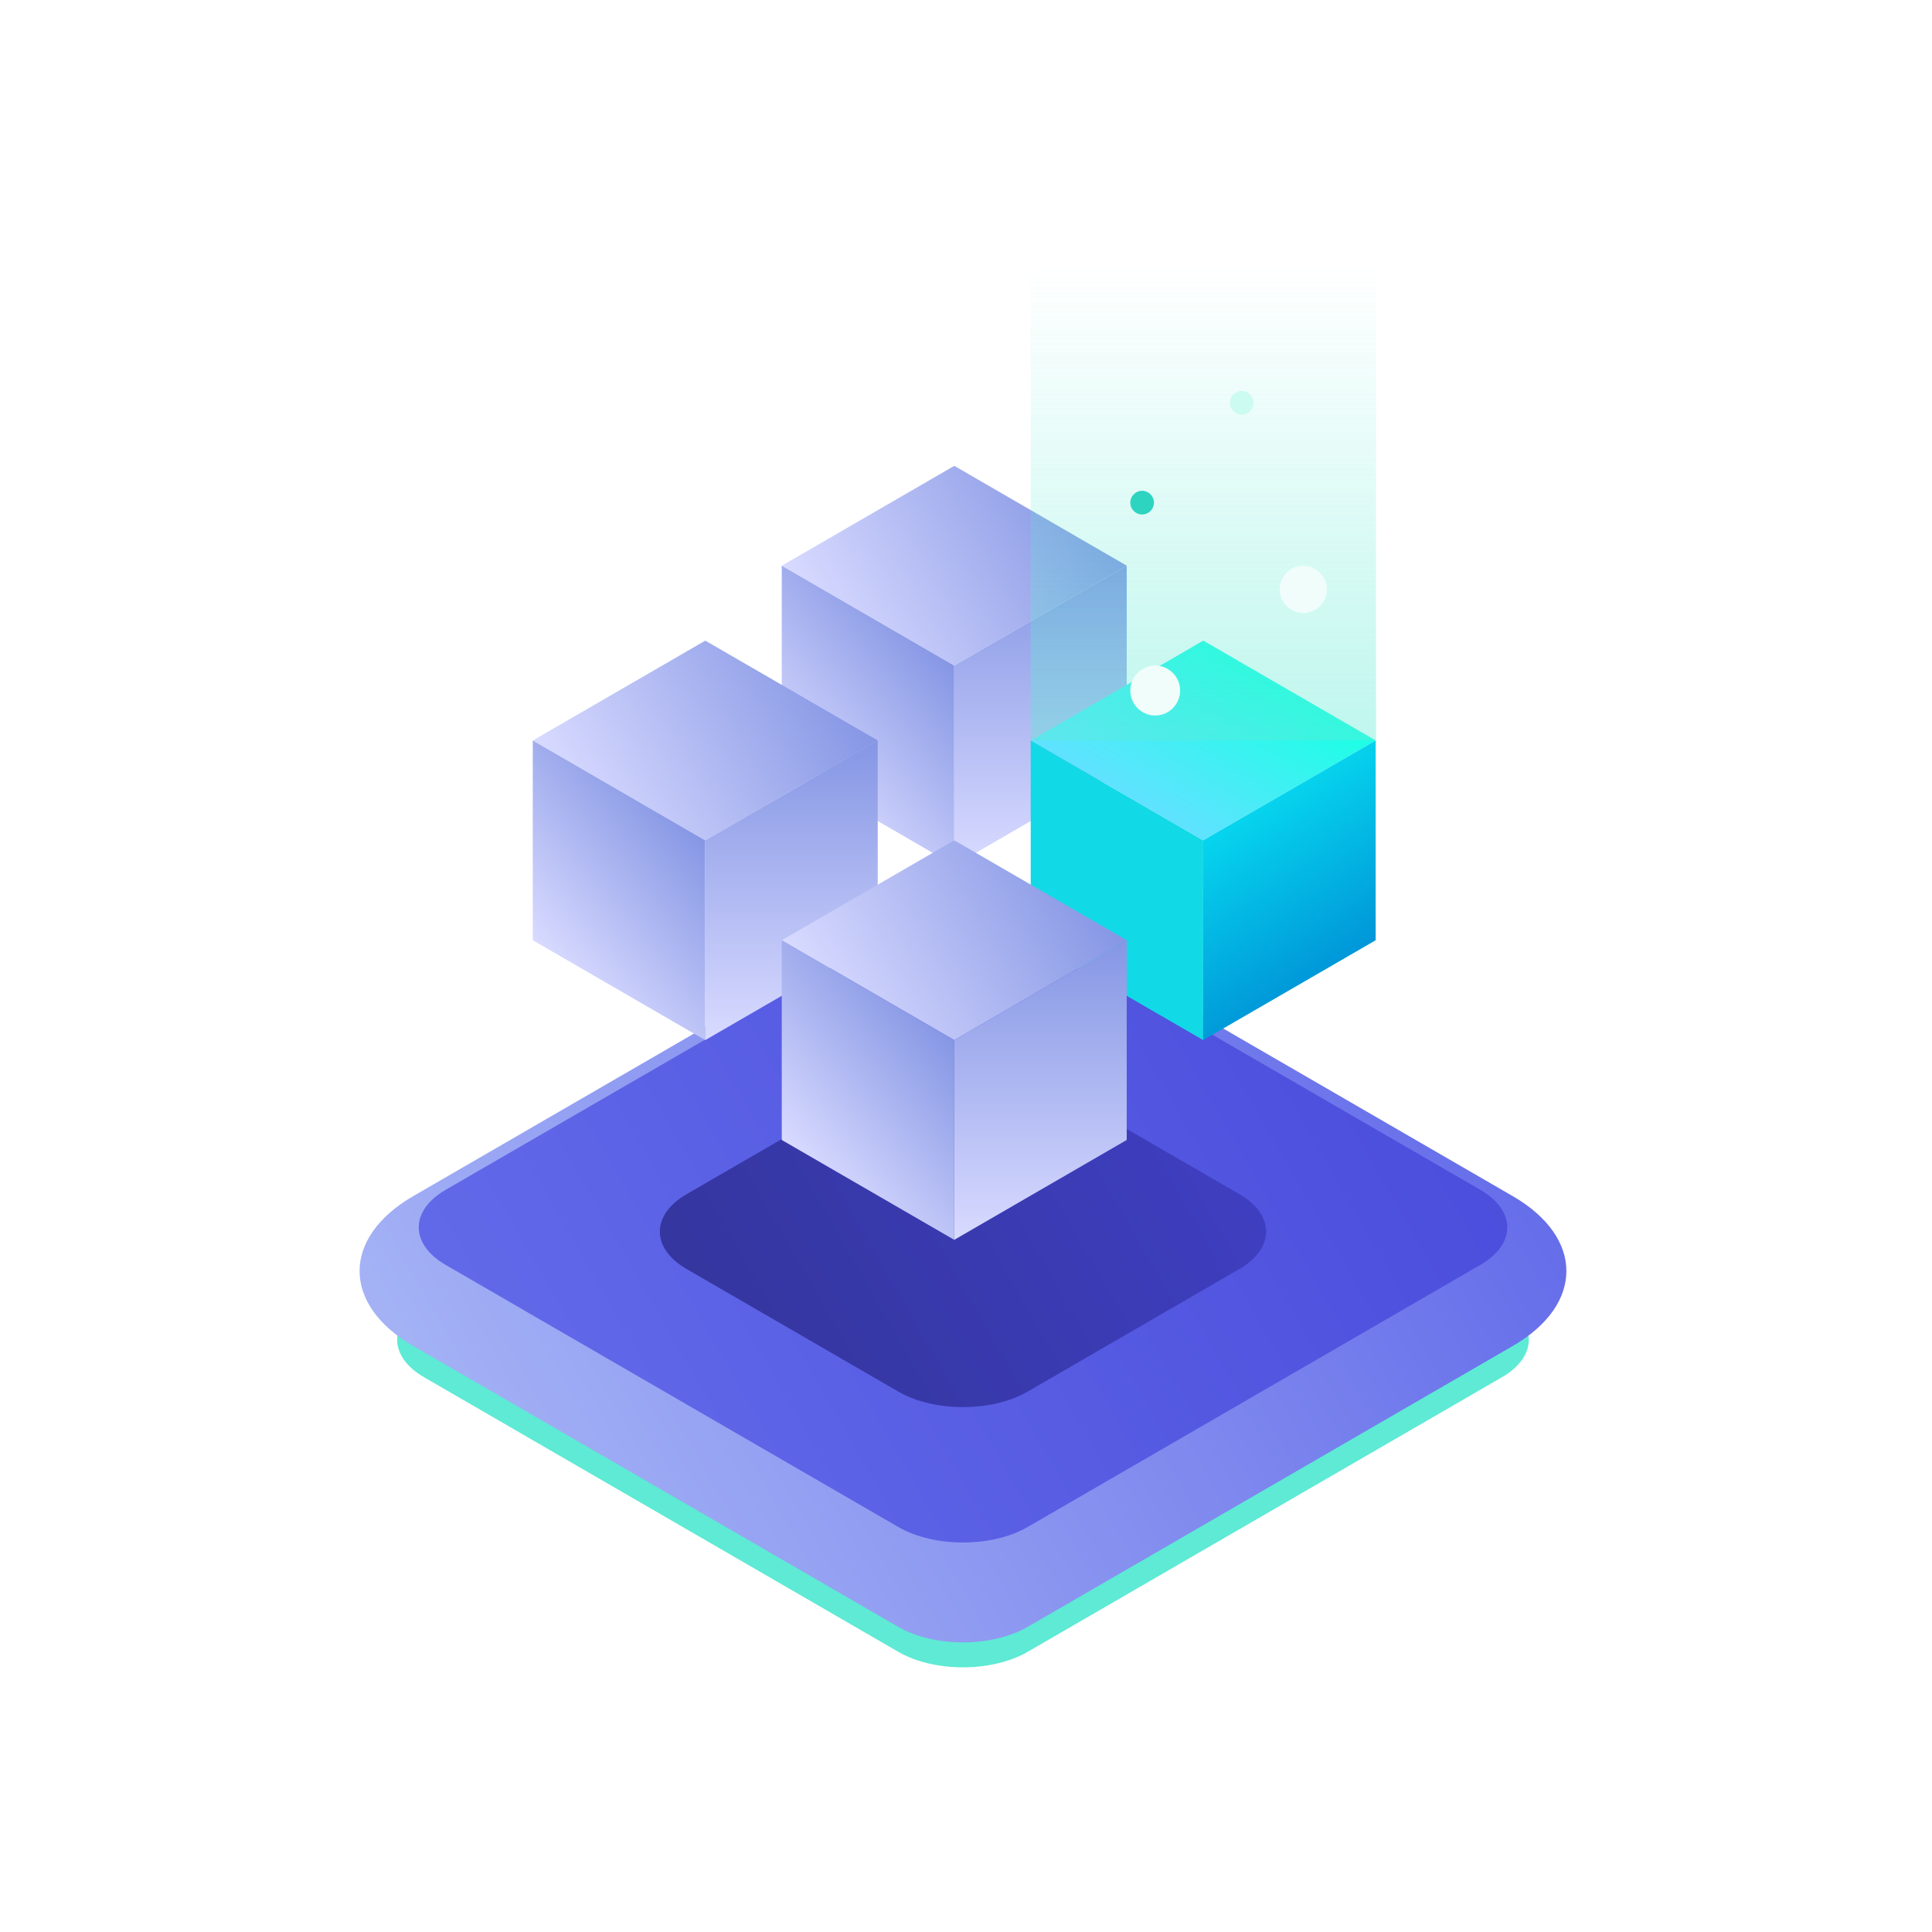 <svg width="97" height="97" viewBox="0 0 97 97" fill="none" xmlns="http://www.w3.org/2000/svg">
<circle opacity="0.5" cx="48.5" cy="48.5" r="48.5" fill="url(#paint0_radial_173_203)"/>
<g clip-path="url(#clip0_173_203)">
<path d="M45.101 51.594C46.895 50.556 49.803 50.556 51.596 51.594L75.412 65.383C77.206 66.422 77.206 68.106 75.412 69.144L51.596 82.933C49.803 83.972 46.895 83.972 45.101 82.933L21.286 69.144C19.492 68.106 19.492 66.422 21.286 65.383L45.101 51.594Z" fill="#5EEAD4"/>
<g filter="url(#filter0_f_173_203)">
<path d="M45.101 50.34C46.895 49.302 49.803 49.302 51.596 50.34L75.412 64.13C77.206 65.168 77.206 66.852 75.412 67.891L51.596 81.68C49.803 82.718 46.895 82.718 45.101 81.68L21.286 67.891C19.492 66.852 19.492 65.168 21.286 64.13L45.101 50.34Z" fill="#5EEAD4"/>
</g>
<path d="M45.101 45.953C46.895 44.914 49.803 44.914 51.596 45.953L75.953 60.056C79.54 62.133 79.54 65.5 75.953 67.577L51.596 81.68C49.803 82.718 46.895 82.718 45.101 81.68L20.744 67.577C17.157 65.5 17.157 62.133 20.744 60.056L45.101 45.953Z" fill="url(#paint1_linear_173_203)"/>
<path d="M45.101 46.58C46.895 45.541 49.803 45.541 51.596 46.58L74.33 59.742C76.124 60.781 76.124 62.465 74.33 63.503L51.596 76.666C49.803 77.704 46.895 77.704 45.101 76.666L22.368 63.503C20.575 62.465 20.575 60.781 22.368 59.742L45.101 46.58Z" fill="url(#paint2_linear_173_203)"/>
<path d="M45.101 53.801C46.895 52.763 49.803 52.763 51.596 53.801L62.223 59.954C64.017 60.992 64.017 62.676 62.223 63.715L51.596 69.868C49.803 70.906 46.895 70.906 45.101 69.868L34.475 63.715C32.681 62.676 32.681 60.992 34.475 59.954L45.101 53.801Z" fill="url(#paint3_linear_173_203)"/>
<path d="M47.912 23.389L56.572 28.403L47.912 33.417L39.252 28.403L47.912 23.389Z" fill="url(#paint4_linear_173_203)"/>
<path d="M39.25 28.403L47.91 33.417V43.446L39.25 38.431V28.403Z" fill="url(#paint5_linear_173_203)"/>
<path d="M47.909 33.417L56.569 28.403V38.432L47.909 43.446V33.417Z" fill="url(#paint6_linear_173_203)"/>
<path d="M35.411 32.164L44.072 37.178L35.411 42.192L26.751 37.178L35.411 32.164Z" fill="url(#paint7_linear_173_203)"/>
<path d="M26.749 37.178L35.409 42.192V52.221L26.749 47.206V37.178Z" fill="url(#paint8_linear_173_203)"/>
<path d="M35.408 42.192L44.068 37.178V47.207L35.408 52.221V42.192Z" fill="url(#paint9_linear_173_203)"/>
<path d="M60.412 32.164L69.072 37.178L60.412 42.192L51.752 37.178L60.412 32.164Z" fill="url(#paint10_linear_173_203)"/>
<path d="M51.749 37.178L60.409 42.192V52.221L51.749 47.206V37.178Z" fill="#12D9E6"/>
<path d="M60.408 42.192L69.068 37.178V47.207L60.408 52.221V42.192Z" fill="url(#paint11_linear_173_203)"/>
<path opacity="0.4" d="M51.749 13.36H69.086V37.178H51.749V13.36Z" fill="url(#paint12_linear_173_203)"/>
<path d="M59.25 34.671C59.25 35.363 58.69 35.924 58 35.924C57.31 35.924 56.75 35.363 56.75 34.671C56.75 33.978 57.31 33.417 58 33.417C58.69 33.417 59.25 33.978 59.25 34.671Z" fill="#F0FDFA"/>
<path d="M66.619 29.592C66.619 30.248 66.089 30.78 65.434 30.78C64.779 30.78 64.249 30.248 64.249 29.592C64.249 28.935 64.779 28.403 65.434 28.403C66.089 28.403 66.619 28.935 66.619 29.592Z" fill="#F0FDFA"/>
<path d="M62.934 20.222C62.934 20.551 62.669 20.817 62.341 20.817C62.014 20.817 61.749 20.551 61.749 20.222C61.749 19.894 62.014 19.628 62.341 19.628C62.669 19.628 62.934 19.894 62.934 20.222Z" fill="#CCFBF1"/>
<path d="M57.935 25.237C57.935 25.565 57.67 25.831 57.343 25.831C57.015 25.831 56.75 25.565 56.75 25.237C56.75 24.908 57.015 24.642 57.343 24.642C57.67 24.642 57.935 24.908 57.935 25.237Z" fill="#2DD4BF"/>
<path d="M47.912 42.192L56.572 47.206L47.912 52.221L39.252 47.206L47.912 42.192Z" fill="url(#paint13_linear_173_203)"/>
<path d="M39.25 47.206L47.91 52.221V62.249L39.25 57.235V47.206Z" fill="url(#paint14_linear_173_203)"/>
<path d="M47.909 52.221L56.569 47.206V57.235L47.909 62.249V52.221Z" fill="url(#paint15_linear_173_203)"/>
</g>
<defs>
<filter id="filter0_f_173_203" x="14.94" y="44.562" width="66.817" height="42.897" filterUnits="userSpaceOnUse" color-interpolation-filters="sRGB">
<feFlood flood-opacity="0" result="BackgroundImageFix"/>
<feBlend mode="normal" in="SourceGraphic" in2="BackgroundImageFix" result="shape"/>
<feGaussianBlur stdDeviation="2.5" result="effect1_foregroundBlur_173_203"/>
</filter>
<radialGradient id="paint0_radial_173_203" cx="0" cy="0" r="1" gradientUnits="userSpaceOnUse" gradientTransform="translate(48.5 48.5) rotate(90) scale(48.5)">
<stop stop-color="white" stop-opacity="0"/>
<stop offset="1" stop-color="white" stop-opacity="0.26"/>
</radialGradient>
<linearGradient id="paint1_linear_173_203" x1="81.747" y1="62.876" x2="31.05" y2="92.063" gradientUnits="userSpaceOnUse">
<stop stop-color="#626AE9"/>
<stop offset="0.573" stop-color="#8A95F0"/>
<stop offset="1" stop-color="#A7B5F6"/>
</linearGradient>
<linearGradient id="paint2_linear_173_203" x1="76.976" y1="60.817" x2="33.522" y2="85.834" gradientUnits="userSpaceOnUse">
<stop stop-color="#4B4DDC"/>
<stop offset="1" stop-color="#626AE9"/>
</linearGradient>
<linearGradient id="paint3_linear_173_203" x1="65.119" y1="61.362" x2="39.663" y2="76.018" gradientUnits="userSpaceOnUse">
<stop stop-color="#3F3FC2"/>
<stop offset="1" stop-color="#34359D"/>
</linearGradient>
<linearGradient id="paint4_linear_173_203" x1="56.394" y1="28.164" x2="43.519" y2="35.577" gradientUnits="userSpaceOnUse">
<stop stop-color="#8596E4"/>
<stop offset="1" stop-color="#D8DAFF"/>
</linearGradient>
<linearGradient id="paint5_linear_173_203" x1="47.615" y1="33.111" x2="40.25" y2="39.471" gradientUnits="userSpaceOnUse">
<stop stop-color="#8596E4"/>
<stop offset="1" stop-color="#D8DAFF"/>
</linearGradient>
<linearGradient id="paint6_linear_173_203" x1="56.274" y1="28.438" x2="56.274" y2="43.327" gradientUnits="userSpaceOnUse">
<stop stop-color="#8596E4"/>
<stop offset="1" stop-color="#D8DAFF"/>
</linearGradient>
<linearGradient id="paint7_linear_173_203" x1="43.893" y1="36.939" x2="31.018" y2="44.352" gradientUnits="userSpaceOnUse">
<stop stop-color="#8596E4"/>
<stop offset="1" stop-color="#D8DAFF"/>
</linearGradient>
<linearGradient id="paint8_linear_173_203" x1="35.114" y1="41.886" x2="27.749" y2="48.246" gradientUnits="userSpaceOnUse">
<stop stop-color="#8596E4"/>
<stop offset="1" stop-color="#D8DAFF"/>
</linearGradient>
<linearGradient id="paint9_linear_173_203" x1="43.773" y1="37.213" x2="43.773" y2="52.102" gradientUnits="userSpaceOnUse">
<stop stop-color="#8596E4"/>
<stop offset="1" stop-color="#D8DAFF"/>
</linearGradient>
<linearGradient id="paint10_linear_173_203" x1="64.742" y1="34.671" x2="60.393" y2="42.181" gradientUnits="userSpaceOnUse">
<stop stop-color="#1CFFE5"/>
<stop offset="1" stop-color="#60E2FF"/>
</linearGradient>
<linearGradient id="paint11_linear_173_203" x1="64.73" y1="39.666" x2="69.421" y2="46.753" gradientUnits="userSpaceOnUse">
<stop stop-color="#06D3ED"/>
<stop offset="1" stop-color="#0098D9"/>
</linearGradient>
<linearGradient id="paint12_linear_173_203" x1="60.418" y1="13.36" x2="60.418" y2="37.178" gradientUnits="userSpaceOnUse">
<stop stop-color="#5EEAD4" stop-opacity="0"/>
<stop offset="1" stop-color="#5EEAD4"/>
</linearGradient>
<linearGradient id="paint13_linear_173_203" x1="56.394" y1="46.968" x2="43.519" y2="54.38" gradientUnits="userSpaceOnUse">
<stop stop-color="#8596E4"/>
<stop offset="1" stop-color="#D8DAFF"/>
</linearGradient>
<linearGradient id="paint14_linear_173_203" x1="47.615" y1="51.914" x2="40.25" y2="58.274" gradientUnits="userSpaceOnUse">
<stop stop-color="#8596E4"/>
<stop offset="1" stop-color="#D8DAFF"/>
</linearGradient>
<linearGradient id="paint15_linear_173_203" x1="56.274" y1="47.242" x2="56.274" y2="62.131" gradientUnits="userSpaceOnUse">
<stop stop-color="#8596E4"/>
<stop offset="1" stop-color="#D8DAFF"/>
</linearGradient>
<clipPath id="clip0_173_203">
<rect width="70" height="72" fill="white" transform="translate(13 13)"/>
</clipPath>
</defs>
</svg>
